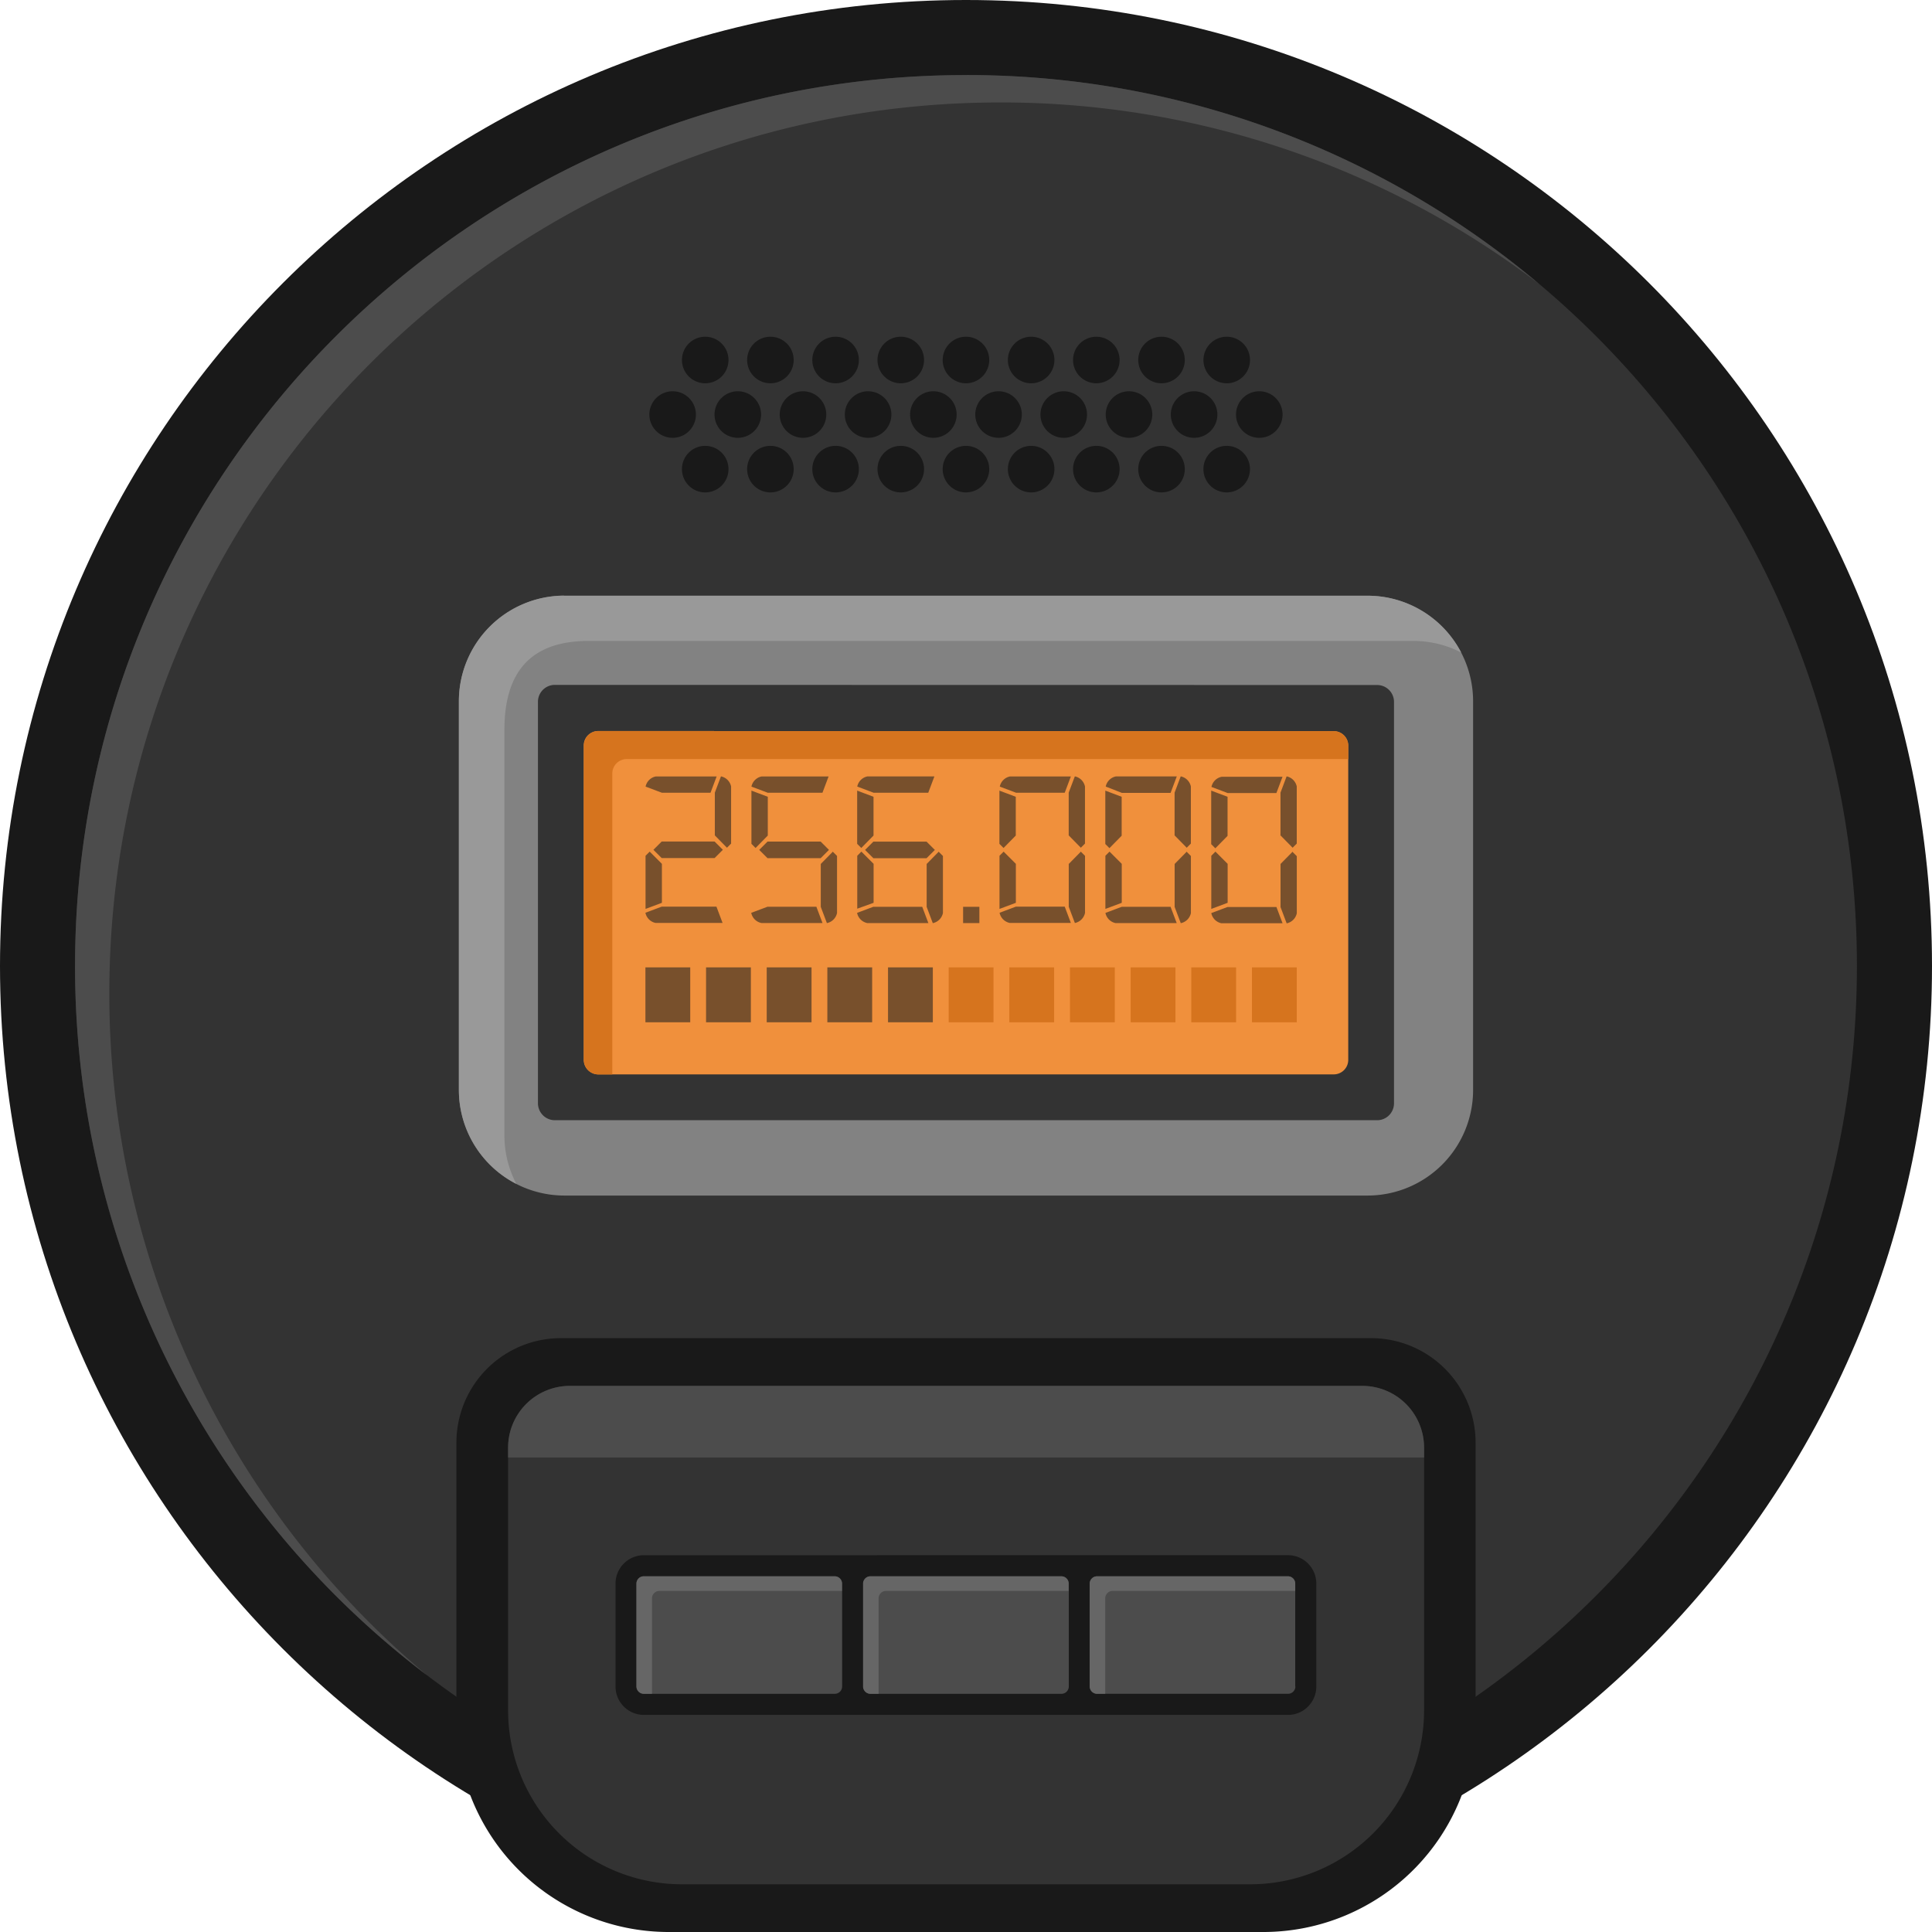 <svg xmlns="http://www.w3.org/2000/svg" viewBox="0 0 466.52 466.52"><title>Depositphotos_125087922_03</title><g data-name="Layer 2"><g data-name="Layer 1"><path d="M233.26 0c128.8 0 233.26 104.45 233.26 233.26S362.06 466.51 233.26 466.51 0 362.06 0 233.26 104.45 0 233.26 0z" fill="#191919" fill-rule="evenodd"/><path d="M233.26 18.12c118.79 0 215.13 96.34 215.13 215.13S352 448.39 233.26 448.39 18.12 352 18.12 233.26 114.47 18.12 233.26 18.12z" fill="#333" fill-rule="evenodd"/><path d="M136.22 143.85h194.07a25.5 25.5 0 0 1 25.42 25.42v94a25.5 25.5 0 0 1-25.42 25.42H136.22a25.5 25.5 0 0 1-25.42-25.42v-94a25.5 25.5 0 0 1 25.42-25.42z" fill="#828282" fill-rule="evenodd"/><path d="M133.9 165.38a4.08 4.08 0 0 0-4 4v97.12a4.1 4.1 0 0 0 4 4h198.71a4.08 4.08 0 0 0 4-4v-97.09a4.08 4.08 0 0 0-4-4z" fill="#333" fill-rule="evenodd"/><path d="M144.4 176.52a3.5 3.5 0 0 0-3.45 3.46v76a3.52 3.52 0 0 0 3.46 3.45h177.7a3.5 3.5 0 0 0 3.45-3.46V180a3.5 3.5 0 0 0-3.46-3.45z" fill="#f0903c" fill-rule="evenodd"/><path d="M172.55 203.2l2 2-2 2h-12.77l-2-2 2-2zm2 19.66H158.3a3.14 3.14 0 0 1-2.45-2.46l3.93-1.47H173l1.48 3.93zm-18.67-3.44v-12.78l1-1 2.95 2.95V218l-3.93 1.47zm15.73-28h-11.79l-3.93-1.48a3.14 3.14 0 0 1 2.46-2.45h14.7l-1.48 3.93zm1 10.32V191.4l1.48-3.93a3.14 3.14 0 0 1 2.45 2.45v13.78l-1 1-2.95-3zm25.56 1.48l2 2-2 2h-12.84l-2-2 2-2zm2.95 2.46l1 1v13.77a3.14 3.14 0 0 1-2.45 2.45l-1.48-3.93v-10.35l2.95-3zm-2.45 17.2h-14.81a3.14 3.14 0 0 1-2.46-2.46l3.93-1.47h11.8l1.48 3.93zm0-31.46h-13.29l-3.93-1.48a3.14 3.14 0 0 1 2.46-2.45h16.17l-1.48 3.93zm-13.27 1v9.34l-2.95 3-1-1v-12.85l3.93 1.48zm38.34 10.81l2 2-2 2h-12.85l-2-2 2-2zm2.95 2.46l1 1v13.77a3.14 3.14 0 0 1-2.45 2.45l-1.48-3.93v-10.36l2.95-3zm-2.45 17.2h-14.83a3.14 3.14 0 0 1-2.45-2.46l3.93-1.47h11.8l1.48 3.93zM207 219.42v-12.78l1-1 2.95 2.95V218l-3.95 1.42zm17.2-28h-13.26l-3.94-1.49a3.14 3.14 0 0 1 2.46-2.45h16.17l-1.48 3.93zm-13.27 1v9.34l-2.95 3-1-1v-12.85l3.93 1.48zm25.56 30.48h-3.93v-3.93h3.93v3.93zM261 205.66l1 1v13.77a3.15 3.15 0 0 1-2.45 2.45l-1.48-3.93v-10.33l2.95-3zm-2.45 17.2h-14.73a3.14 3.14 0 0 1-2.45-2.46l3.93-1.47h11.8l1.48 3.93zm-17.2-3.44v-12.78l1-1 2.95 2.95V218l-3.93 1.47zm15.73-28h-11.73l-3.93-1.48a3.14 3.14 0 0 1 2.46-2.45h14.7l-1.48 3.93zm-11.8 1v9.34l-2.95 3-1-1v-12.85l3.93 1.48zm12.78 9.34V191.4l1.48-3.93a3.15 3.15 0 0 1 2.45 2.45v13.78l-1 1-2.95-3zm28.51 3.94l1 1v13.77a3.15 3.15 0 0 1-2.45 2.45l-1.48-3.93v-10.37l2.95-3zm-2.45 17.2h-14.74a3.14 3.14 0 0 1-2.45-2.46l3.93-1.47h11.8l1.48 3.93zm-17.2-3.44v-12.82l1-1 2.95 2.95V218l-3.93 1.47zm15.73-28h-11.74l-3.91-1.53a3.14 3.14 0 0 1 2.46-2.45h14.7l-1.48 3.93zm-11.8 1v9.34l-2.95 3-1-1v-12.89l3.93 1.48zm12.78 9.34v-10.4l1.48-3.93a3.15 3.15 0 0 1 2.45 2.45v13.78l-1 1-2.95-3zm28.51 3.94l1 1v13.77a3.15 3.15 0 0 1-2.45 2.45l-1.48-3.93v-10.41l2.95-3zm-2.45 17.2h-14.75a3.14 3.14 0 0 1-2.45-2.46l3.93-1.47h11.8l1.48 3.93zm-17.2-3.44v-12.86l1-1 2.95 2.95V218l-3.93 1.47zm15.73-28h-11.76l-3.93-1.48a3.14 3.14 0 0 1 2.46-2.45h14.7l-1.48 3.93zm-11.8 1v9.34l-2.95 3-1-1v-12.93l3.93 1.48zm12.78 9.34V191.4l1.48-3.93a3.15 3.15 0 0 1 2.45 2.45v13.78l-1 1-2.95-3z" fill="#78502c"/><path fill="#78502c" fill-rule="evenodd" d="M155.85 233.59h10.82v13.26h-10.82v-13.26z"/><path fill="#78502c" fill-rule="evenodd" d="M170.49 233.59h10.82v13.26h-10.82v-13.26z"/><path fill="#78502c" fill-rule="evenodd" d="M185.14 233.59h10.82v13.26h-10.82v-13.26z"/><path fill="#78502c" fill-rule="evenodd" d="M199.78 233.59h10.82v13.26h-10.82v-13.26z"/><path fill="#78502c" fill-rule="evenodd" d="M214.43 233.59h10.82v13.26h-10.82v-13.26z"/><path fill="#d6741e" fill-rule="evenodd" d="M229.08 233.59h10.82v13.26h-10.82v-13.26z"/><path fill="#d6741e" fill-rule="evenodd" d="M243.72 233.59h10.82v13.26h-10.82v-13.26z"/><path fill="#d6741e" fill-rule="evenodd" d="M258.37 233.59h10.82v13.26h-10.82v-13.26z"/><path fill="#d6741e" fill-rule="evenodd" d="M273.02 233.59h10.82v13.26h-10.82v-13.26z"/><path fill="#d6741e" fill-rule="evenodd" d="M287.66 233.59h10.82v13.26h-10.82v-13.26z"/><path fill="#d6741e" fill-rule="evenodd" d="M302.31 233.59h10.82v13.26h-10.82v-13.26z"/><path d="M233.26 18.12a214.25 214.25 0 0 1 138.35 50.42 214.16 214.16 0 0 0-130.08-43.8c-118.79 0-215.13 96.34-215.13 215.13a214.67 214.67 0 0 0 76.78 164.72 214.79 214.79 0 0 1-85.06-171.33c0-118.79 96.34-215.13 215.13-215.13z" fill="#4c4c4c" fill-rule="evenodd"/><path d="M135.36 323.12h195.79a25.24 25.24 0 0 1 25.16 25.16v67.13a51.26 51.26 0 0 1-51.1 51.11h-143.9a51.26 51.26 0 0 1-51.1-51.11v-67.13a25.24 25.24 0 0 1 25.16-25.16z" fill="#191919" fill-rule="evenodd"/><path d="M137.56 334.65H329a14.91 14.91 0 0 1 14.87 14.87v63.57A42 42 0 0 1 301.93 455H164.58a42 42 0 0 1-41.89-41.89v-63.59a14.91 14.91 0 0 1 14.87-14.87z" fill="#333" fill-rule="evenodd"/><path d="M137.56 334.65H329a14.91 14.91 0 0 1 14.87 14.87v2.42H122.69v-2.42a14.91 14.91 0 0 1 14.87-14.87z" fill="#4c4c4c" fill-rule="evenodd"/><path d="M296.22 81.31a5.62 5.62 0 1 1-5.62 5.62 5.62 5.62 0 0 1 5.62-5.62zm-125.93 26.35a5.62 5.62 0 1 1-5.62 5.62 5.62 5.62 0 0 1 5.62-5.62zm15.74 0a5.62 5.62 0 1 1-5.62 5.62 5.62 5.62 0 0 1 5.62-5.62zm15.74 0a5.62 5.62 0 1 1-5.62 5.62 5.62 5.62 0 0 1 5.62-5.62zm15.74 0a5.62 5.62 0 1 1-5.62 5.62 5.62 5.62 0 0 1 5.62-5.62zm15.74 0a5.62 5.62 0 1 1-5.62 5.62 5.62 5.62 0 0 1 5.62-5.62zm15.74 0a5.62 5.62 0 1 1-5.62 5.62 5.62 5.62 0 0 1 5.62-5.62zm15.74 0a5.62 5.62 0 1 1-5.62 5.62 5.62 5.62 0 0 1 5.62-5.62zm15.74 0a5.62 5.62 0 1 1-5.62 5.62 5.62 5.62 0 0 1 5.62-5.62zm15.74 0a5.62 5.62 0 1 1-5.62 5.62 5.62 5.62 0 0 1 5.62-5.62zM162.42 94.48a5.62 5.62 0 1 1-5.62 5.62 5.62 5.62 0 0 1 5.62-5.62zm15.74 0a5.62 5.62 0 1 1-5.62 5.62 5.62 5.62 0 0 1 5.62-5.62zm15.74 0a5.62 5.62 0 1 1-5.62 5.62 5.62 5.62 0 0 1 5.62-5.62zm15.74 0a5.62 5.62 0 1 1-5.64 5.62 5.62 5.62 0 0 1 5.62-5.62zm15.74 0a5.62 5.62 0 1 1-5.62 5.62 5.62 5.62 0 0 1 5.62-5.62zm15.74 0a5.62 5.62 0 1 1-5.62 5.62 5.62 5.62 0 0 1 5.62-5.62zm15.74 0a5.62 5.62 0 1 1-5.62 5.62 5.62 5.62 0 0 1 5.62-5.62zm15.74 0a5.62 5.62 0 1 1-5.6 5.62 5.62 5.62 0 0 1 5.62-5.62zm15.74 0a5.62 5.62 0 1 1-5.62 5.62 5.62 5.62 0 0 1 5.62-5.62zm15.74 0a5.62 5.62 0 1 1-5.62 5.62 5.62 5.62 0 0 1 5.62-5.62zM170.29 81.31a5.62 5.62 0 1 1-5.62 5.62 5.62 5.62 0 0 1 5.62-5.62zm15.74 0a5.62 5.62 0 1 1-5.62 5.62 5.62 5.62 0 0 1 5.59-5.62zm15.74 0a5.62 5.62 0 1 1-5.62 5.62 5.62 5.62 0 0 1 5.62-5.62zm15.74 0a5.62 5.62 0 1 1-5.62 5.62 5.62 5.62 0 0 1 5.62-5.62zm15.74 0a5.62 5.62 0 1 1-5.62 5.62 5.62 5.62 0 0 1 5.62-5.62zm15.74 0a5.62 5.62 0 1 1-5.62 5.62 5.62 5.62 0 0 1 5.63-5.62zm15.74 0a5.62 5.62 0 1 1-5.62 5.62 5.62 5.62 0 0 1 5.62-5.62zm15.74 0a5.62 5.62 0 1 1-5.62 5.62 5.62 5.62 0 0 1 5.62-5.62z" fill="#191919" fill-rule="evenodd"/><path d="M155.48 375.54a6.85 6.85 0 0 0-6.85 6.84v24.88a6.86 6.86 0 0 0 6.84 6.84H311a6.85 6.85 0 0 0 6.85-6.85v-24.87a6.85 6.85 0 0 0-6.85-6.85z" fill="#191919"/><path d="M203.35 407.25a1.78 1.78 0 0 1-1.76 1.76h-46.12a1.79 1.79 0 0 1-1.76-1.76v-24.87a1.77 1.77 0 0 1 .53-1.24 1.75 1.75 0 0 1 1.23-.51h46.12a1.77 1.77 0 0 1 1.76 1.76v24.87z" fill="#4c4c4c" fill-rule="evenodd"/><path d="M157.43 409h-2a1.79 1.79 0 0 1-1.76-1.76v-24.86a1.77 1.77 0 0 1 .53-1.24 1.75 1.75 0 0 1 1.23-.51h46.12a1.77 1.77 0 0 1 1.76 1.76v1.77H159.2a1.73 1.73 0 0 0-1.23.52 1.77 1.77 0 0 0-.53 1.24V409z" fill="#666" fill-rule="evenodd"/><path d="M258.08 407.25a1.78 1.78 0 0 1-1.76 1.76H210.2a1.79 1.79 0 0 1-1.76-1.76v-24.87a1.77 1.77 0 0 1 .53-1.24 1.75 1.75 0 0 1 1.23-.51h46.12a1.77 1.77 0 0 1 1.76 1.76v24.87z" fill="#4c4c4c" fill-rule="evenodd"/><path d="M212.16 409h-2a1.79 1.79 0 0 1-1.76-1.76v-24.86a1.77 1.77 0 0 1 .53-1.24 1.75 1.75 0 0 1 1.23-.51h46.12a1.77 1.77 0 0 1 1.76 1.76v1.77h-44.12a1.73 1.73 0 0 0-1.23.52 1.77 1.77 0 0 0-.53 1.24V409z" fill="#666" fill-rule="evenodd"/><path d="M312.8 407.25A1.78 1.78 0 0 1 311 409h-46.08a1.79 1.79 0 0 1-1.76-1.76v-24.86a1.77 1.77 0 0 1 .53-1.24 1.75 1.75 0 0 1 1.23-.51H311a1.77 1.77 0 0 1 1.76 1.76v24.87z" fill="#4c4c4c" fill-rule="evenodd"/><path d="M266.88 409h-2a1.79 1.79 0 0 1-1.76-1.76v-24.86a1.77 1.77 0 0 1 .53-1.24 1.75 1.75 0 0 1 1.23-.51H311a1.77 1.77 0 0 1 1.76 1.76v1.77h-44.12a1.73 1.73 0 0 0-1.23.52 1.77 1.77 0 0 0-.53 1.24V409z" fill="#666" fill-rule="evenodd"/><path d="M136.22 143.85h194.07a25.49 25.49 0 0 1 22.54 13.71 25.2 25.2 0 0 0-11.55-2.79H142.12c-14 0-20.32 7.51-20.32 21.49v97.89a25.19 25.19 0 0 0 2.88 11.72 25.5 25.5 0 0 1-13.87-22.63v-94a25.5 25.5 0 0 1 25.42-25.42z" fill="#999" fill-rule="evenodd"/><path d="M144.4 176.52A3.5 3.5 0 0 0 141 180v76a3.52 3.52 0 0 0 3.46 3.45h3.39v-72.7a3.5 3.5 0 0 1 3.45-3.46h174.26V180a3.5 3.5 0 0 0-3.46-3.45z" fill="#d6741e" fill-rule="evenodd"/></g></g></svg>